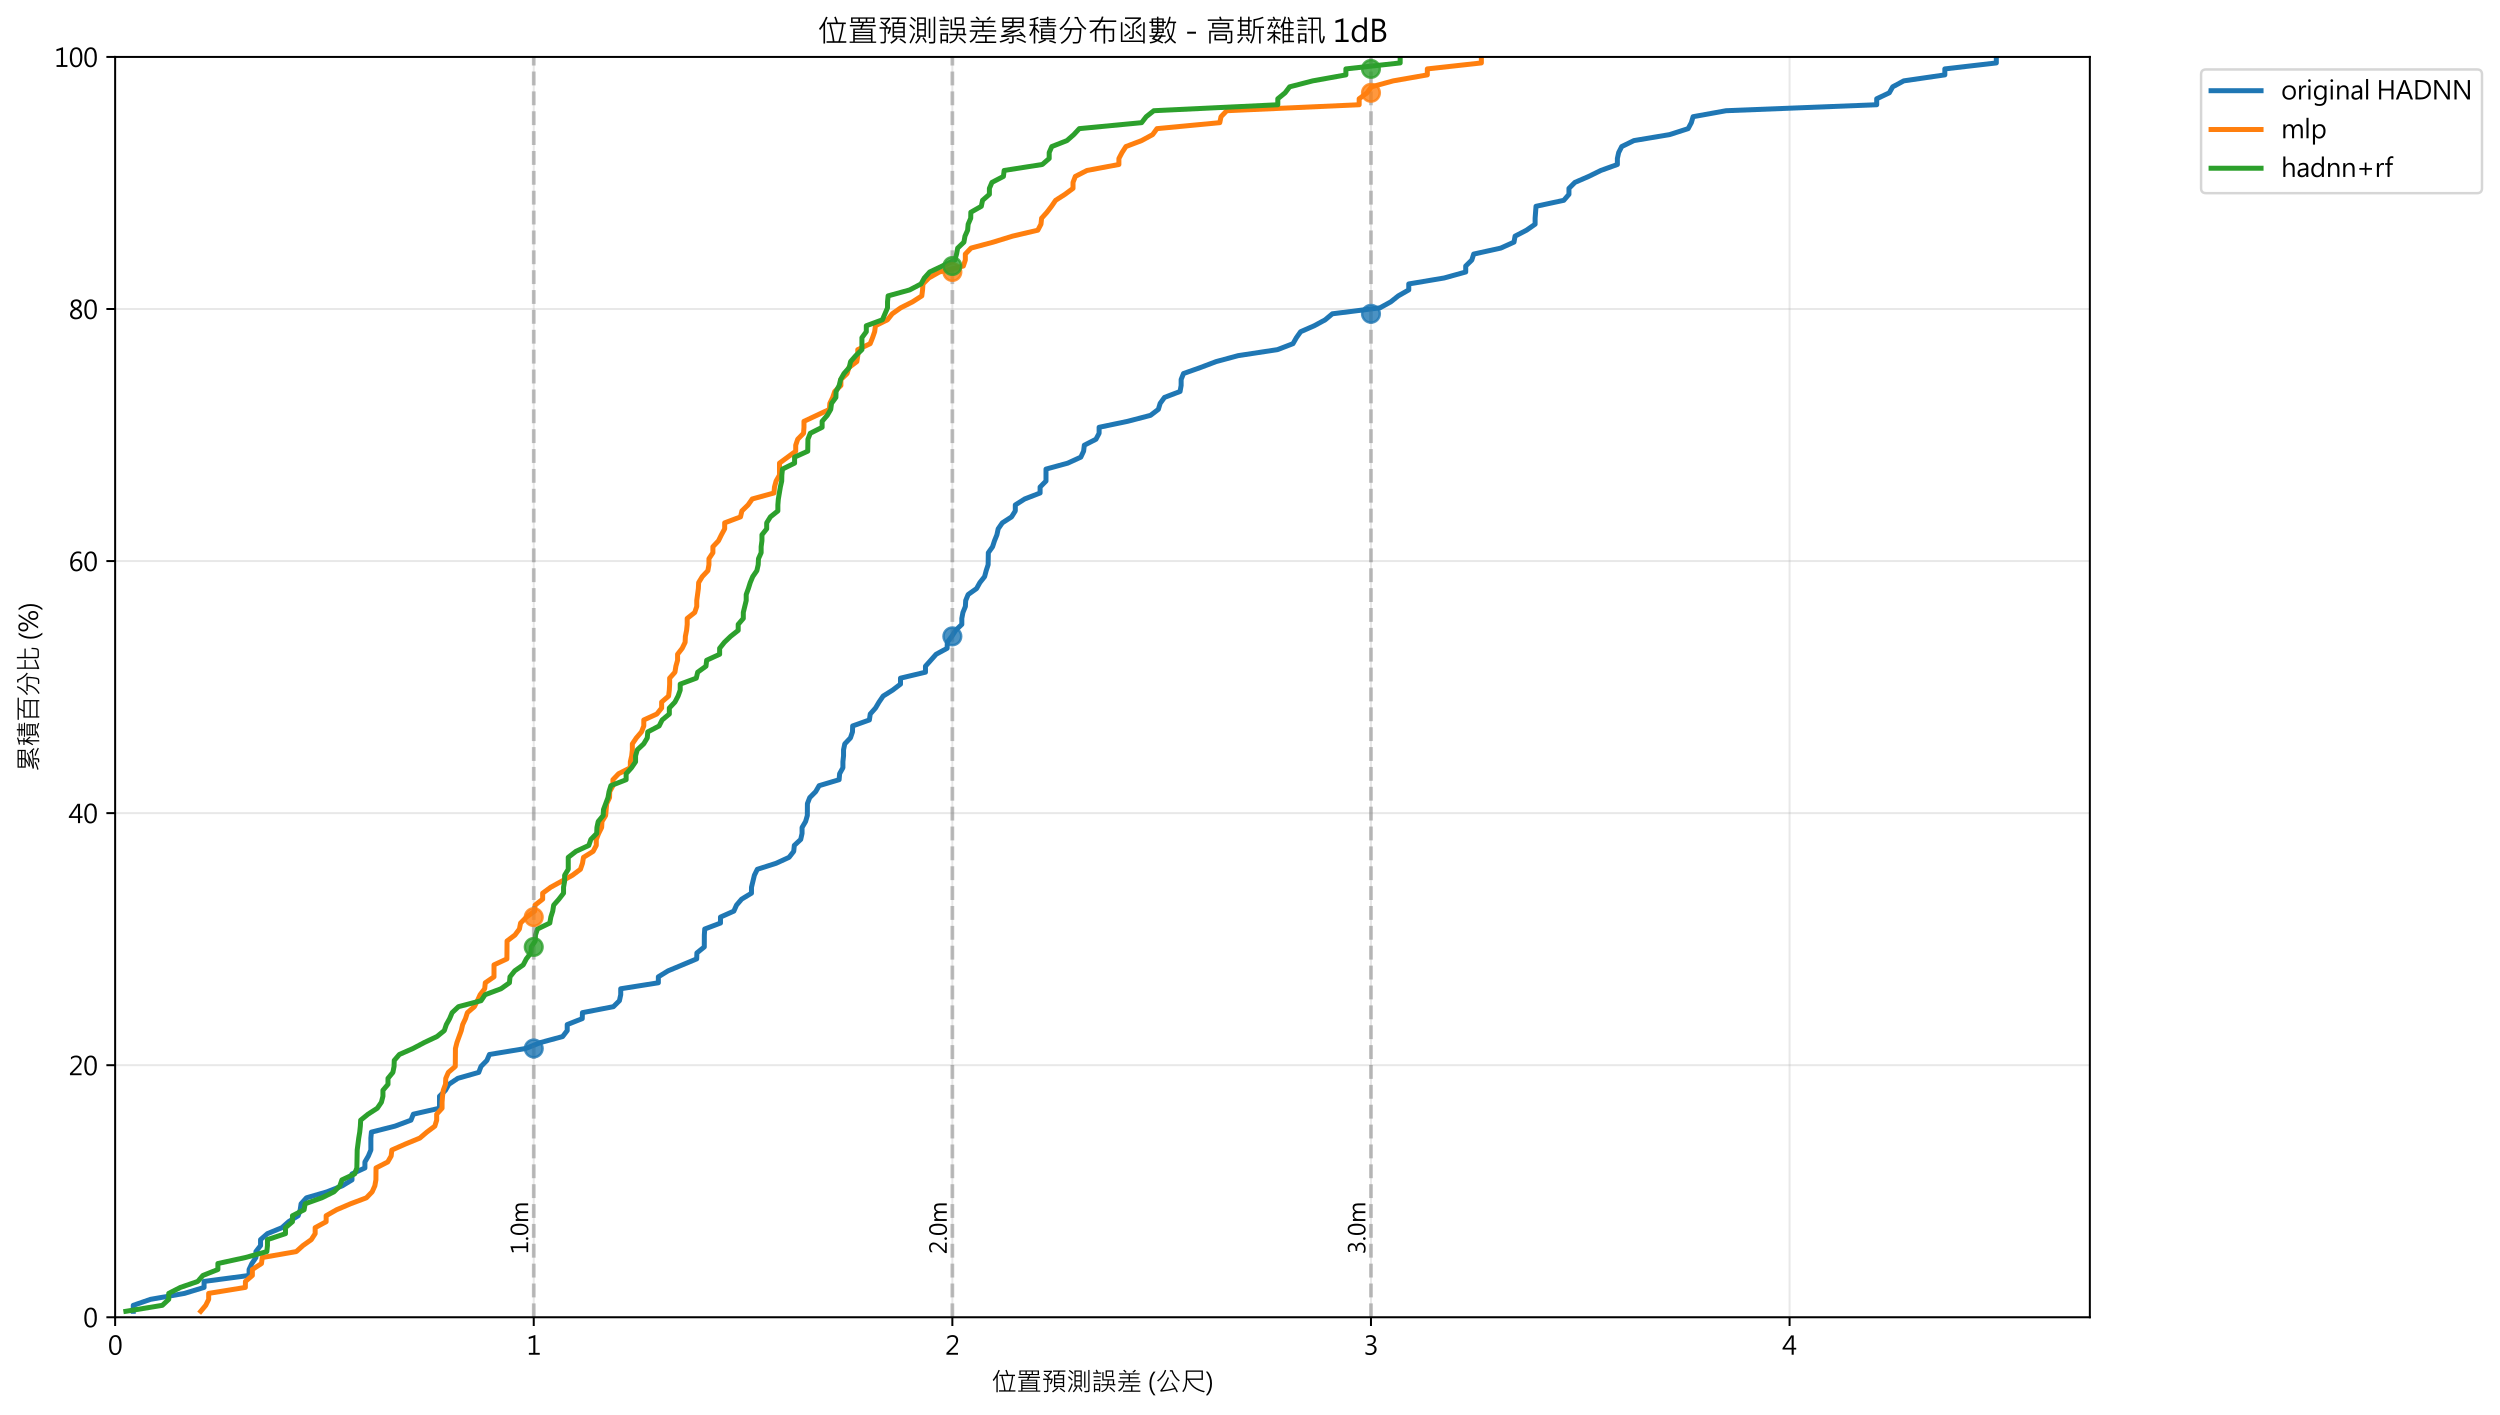 <?xml version="1.0" encoding="utf-8" standalone="no"?>
<!DOCTYPE svg PUBLIC "-//W3C//DTD SVG 1.1//EN"
  "http://www.w3.org/Graphics/SVG/1.1/DTD/svg11.dtd">
<svg xmlns:xlink="http://www.w3.org/1999/xlink" width="1000.31pt" height="566.232pt" viewBox="0 0 1000.31 566.232" xmlns="http://www.w3.org/2000/svg" version="1.1">
 <defs>
  <style type="text/css">*{stroke-linejoin: round; stroke-linecap: butt}</style>
 </defs>
 <g id="figure_1">
  <g id="patch_1">
   <path d="M 0 566.232 
L 1000.31 566.232 
L 1000.31 0 
L 0 0 
z
" style="fill: #ffffff"/>
  </g>
  <g id="axes_1">
   <g id="patch_2">
    <path d="M 46.066 527.072 
L 836.196 527.072 
L 836.196 22.793 
L 46.066 22.793 
z
" style="fill: #ffffff"/>
   </g>
   <g id="matplotlib.axis_1">
    <g id="xtick_1">
     <g id="line2d_1">
      <path d="M 46.066 527.072 
L 46.066 22.793 
" clip-path="url(#pc9d0f13065)" style="fill: none; stroke: #b0b0b0; stroke-opacity: 0.3; stroke-width: 0.8; stroke-linecap: square"/>
     </g>
     <g id="line2d_2">
      <defs>
       <path id="m6608d58603" d="M 0 0 
L 0 3.5 
" style="stroke: #000000; stroke-width: 0.8"/>
      </defs>
      <g>
       <use xlink:href="#m6608d58603" x="46.066" y="527.072" style="stroke: #000000; stroke-width: 0.8"/>
      </g>
     </g>
     <g id="text_1">
      <!-- 0 -->
      <g transform="translate(43.168 542.066) scale(0.1 -0.1)">
       <defs>
        <path id="MicrosoftJhengHeiRegular-30" d="M 294 2322 
Q 294 3603 711 4262 
Q 1128 4922 1916 4922 
Q 3425 4922 3425 2441 
Q 3425 1234 3011 576 
Q 2597 -81 1806 -81 
Q 1069 -81 681 550 
Q 294 1181 294 2322 
z
M 825 2350 
Q 825 363 1863 363 
Q 2891 363 2891 2378 
Q 2891 4475 1888 4475 
Q 825 4475 825 2350 
z
" transform="scale(0.016)"/>
       </defs>
       <use xlink:href="#MicrosoftJhengHeiRegular-30"/>
      </g>
     </g>
    </g>
    <g id="xtick_2">
     <g id="line2d_3">
      <path d="M 213.563 527.072 
L 213.563 22.793 
" clip-path="url(#pc9d0f13065)" style="fill: none; stroke: #b0b0b0; stroke-opacity: 0.3; stroke-width: 0.8; stroke-linecap: square"/>
     </g>
     <g id="line2d_4">
      <g>
       <use xlink:href="#m6608d58603" x="213.563" y="527.072" style="stroke: #000000; stroke-width: 0.8"/>
      </g>
     </g>
     <g id="text_2">
      <!-- 1 -->
      <g transform="translate(210.665 542.066) scale(0.1 -0.1)">
       <defs>
        <path id="MicrosoftJhengHeiRegular-31" d="M 3313 0 
L 594 0 
L 594 466 
L 1694 466 
L 1694 4272 
L 566 3931 
L 566 4434 
L 2216 4950 
L 2216 466 
L 3313 466 
L 3313 0 
z
" transform="scale(0.016)"/>
       </defs>
       <use xlink:href="#MicrosoftJhengHeiRegular-31"/>
      </g>
     </g>
    </g>
    <g id="xtick_3">
     <g id="line2d_5">
      <path d="M 381.06 527.072 
L 381.06 22.793 
" clip-path="url(#pc9d0f13065)" style="fill: none; stroke: #b0b0b0; stroke-opacity: 0.3; stroke-width: 0.8; stroke-linecap: square"/>
     </g>
     <g id="line2d_6">
      <g>
       <use xlink:href="#m6608d58603" x="381.06" y="527.072" style="stroke: #000000; stroke-width: 0.8"/>
      </g>
     </g>
     <g id="text_3">
      <!-- 2 -->
      <g transform="translate(378.162 542.066) scale(0.1 -0.1)">
       <defs>
        <path id="MicrosoftJhengHeiRegular-32" d="M 3219 0 
L 322 0 
L 322 472 
L 1731 1891 
Q 2431 2597 2592 2914 
Q 2753 3231 2753 3588 
Q 2753 4016 2511 4247 
Q 2269 4478 1816 4478 
Q 1169 4478 572 3919 
L 572 4475 
Q 1131 4922 1884 4922 
Q 2509 4922 2886 4575 
Q 3263 4228 3263 3634 
Q 3263 3178 3014 2736 
Q 2766 2294 2075 1603 
L 947 488 
L 947 475 
L 3219 475 
L 3219 0 
z
" transform="scale(0.016)"/>
       </defs>
       <use xlink:href="#MicrosoftJhengHeiRegular-32"/>
      </g>
     </g>
    </g>
    <g id="xtick_4">
     <g id="line2d_7">
      <path d="M 548.557 527.072 
L 548.557 22.793 
" clip-path="url(#pc9d0f13065)" style="fill: none; stroke: #b0b0b0; stroke-opacity: 0.3; stroke-width: 0.8; stroke-linecap: square"/>
     </g>
     <g id="line2d_8">
      <g>
       <use xlink:href="#m6608d58603" x="548.557" y="527.072" style="stroke: #000000; stroke-width: 0.8"/>
      </g>
     </g>
     <g id="text_4">
      <!-- 3 -->
      <g transform="translate(545.66 542.066) scale(0.1 -0.1)">
       <defs>
        <path id="MicrosoftJhengHeiRegular-33" d="M 438 756 
Q 934 363 1556 363 
Q 2056 363 2370 616 
Q 2684 869 2684 1313 
Q 2684 2281 1319 2281 
L 919 2281 
L 919 2728 
L 1300 2728 
Q 2513 2728 2513 3634 
Q 2513 4475 1588 4475 
Q 1075 4475 625 4122 
L 625 4644 
Q 1088 4922 1719 4922 
Q 2294 4922 2670 4606 
Q 3047 4291 3047 3769 
Q 3047 2819 2075 2538 
L 2075 2525 
Q 2591 2481 2905 2162 
Q 3219 1844 3219 1369 
Q 3219 706 2742 312 
Q 2266 -81 1525 -81 
Q 844 -81 438 178 
L 438 756 
z
" transform="scale(0.016)"/>
       </defs>
       <use xlink:href="#MicrosoftJhengHeiRegular-33"/>
      </g>
     </g>
    </g>
    <g id="xtick_5">
     <g id="line2d_9">
      <path d="M 716.055 527.072 
L 716.055 22.793 
" clip-path="url(#pc9d0f13065)" style="fill: none; stroke: #b0b0b0; stroke-opacity: 0.3; stroke-width: 0.8; stroke-linecap: square"/>
     </g>
     <g id="line2d_10">
      <g>
       <use xlink:href="#m6608d58603" x="716.055" y="527.072" style="stroke: #000000; stroke-width: 0.8"/>
      </g>
     </g>
     <g id="text_5">
      <!-- 4 -->
      <g transform="translate(713.157 542.066) scale(0.1 -0.1)">
       <defs>
        <path id="MicrosoftJhengHeiRegular-34" d="M 3472 1300 
L 2847 1300 
L 2847 0 
L 2328 0 
L 2328 1300 
L 41 1300 
L 41 1644 
L 2203 4841 
L 2847 4841 
L 2847 1731 
L 3472 1731 
L 3472 1300 
z
M 2328 1731 
L 2328 3863 
Q 2328 4084 2341 4366 
L 2328 4366 
Q 2303 4297 2144 3994 
L 622 1731 
L 2328 1731 
z
" transform="scale(0.016)"/>
       </defs>
       <use xlink:href="#MicrosoftJhengHeiRegular-34"/>
      </g>
     </g>
    </g>
    <g id="text_6">
     <!-- 位置預測誤差 (公尺) -->
     <g transform="translate(396.673 556.546) scale(0.1 -0.1)">
      <defs>
       <path id="MicrosoftJhengHeiRegular-4f4d" d="M 6016 -172 
L 1900 -172 
L 1900 159 
L 3194 159 
Q 3031 1716 2478 3597 
L 2700 3719 
L 1984 3719 
L 1984 4050 
L 3884 4050 
Q 3750 4634 3500 5178 
L 3822 5288 
Q 4053 4759 4244 4050 
L 5913 4050 
L 5913 3719 
L 5269 3719 
L 5472 3641 
Q 5191 1675 4716 159 
L 6016 159 
L 6016 -172 
z
M 5125 3719 
L 2816 3719 
Q 3334 1778 3547 159 
L 4372 159 
Q 4925 1928 5125 3719 
z
M 2131 5147 
Q 2009 4856 1803 4447 
L 1594 4044 
L 1594 -325 
L 1253 -325 
L 1253 3425 
Q 966 2963 544 2456 
L 331 2772 
Q 1222 3825 1791 5269 
L 2131 5147 
z
" transform="scale(0.016)"/>
       <path id="MicrosoftJhengHeiRegular-7f6e" d="M 5991 -184 
L 453 -184 
L 453 97 
L 1203 97 
L 1203 2803 
L 2694 2803 
L 2853 3256 
L 500 3256 
L 500 3547 
L 2956 3547 
L 3078 3969 
L 756 3969 
L 756 5119 
L 5663 5119 
L 5663 3969 
L 3425 3969 
L 3297 3547 
L 5894 3547 
L 5894 3256 
L 3194 3256 
L 3047 2803 
L 5228 2803 
L 5228 97 
L 5991 97 
L 5991 -184 
z
M 5331 4231 
L 5331 4844 
L 4147 4844 
L 4147 4231 
L 5331 4231 
z
M 3816 4231 
L 3816 4844 
L 2613 4844 
L 2613 4231 
L 3816 4231 
z
M 2278 4231 
L 2278 4844 
L 1081 4844 
L 1081 4231 
L 2278 4231 
z
M 4903 2138 
L 4903 2534 
L 1538 2534 
L 1538 2138 
L 4903 2138 
z
M 4903 1478 
L 4903 1875 
L 1538 1875 
L 1538 1478 
L 4903 1478 
z
M 4903 781 
L 4903 1222 
L 1538 1222 
L 1538 781 
L 4903 781 
z
M 4903 97 
L 4903 513 
L 1538 513 
L 1538 97 
L 4903 97 
z
" transform="scale(0.016)"/>
       <path id="MicrosoftJhengHeiRegular-9810" d="M 6009 4794 
L 4588 4794 
Q 4519 4447 4384 4063 
L 5703 4063 
L 5703 947 
L 4031 947 
L 4231 744 
Q 3759 156 2894 -378 
L 2675 -91 
Q 3456 341 3969 947 
L 3150 947 
L 3150 4063 
L 4038 4063 
Q 4166 4381 4250 4794 
L 2925 4794 
L 2925 5119 
L 6009 5119 
L 6009 4794 
z
M 5375 3163 
L 5375 3744 
L 3475 3744 
L 3475 3163 
L 5375 3163 
z
M 5375 2234 
L 5375 2853 
L 3475 2853 
L 3475 2234 
L 5375 2234 
z
M 5375 1269 
L 5375 1931 
L 3475 1931 
L 3475 1269 
L 5375 1269 
z
M 2881 3084 
Q 2719 2138 2369 1631 
L 2081 1831 
Q 2366 2228 2478 2753 
L 1753 2753 
L 1753 122 
Q 1753 -56 1608 -197 
Q 1463 -338 703 -306 
L 609 19 
Q 1219 19 1283 26 
Q 1347 34 1397 96 
Q 1447 159 1447 213 
L 1447 2753 
L 441 2753 
L 441 3084 
L 1838 3084 
Q 1450 3513 666 4072 
L 844 4319 
Q 1059 4184 1478 3853 
Q 1991 4363 2234 4728 
L 594 4728 
L 594 5044 
L 2644 5044 
L 2644 4728 
Q 2175 4094 1734 3641 
Q 2006 3403 2150 3219 
L 2041 3084 
L 2881 3084 
z
M 5991 -78 
L 5778 -341 
Q 5194 175 4569 513 
L 4775 763 
Q 5513 338 5991 -78 
z
" transform="scale(0.016)"/>
       <path id="MicrosoftJhengHeiRegular-6e2c" d="M 5797 128 
Q 5797 -150 5633 -242 
Q 5469 -334 5038 -334 
Q 4800 -334 4563 -319 
L 4481 0 
Q 5288 0 5383 28 
Q 5478 56 5478 225 
L 5478 5253 
L 5797 5253 
L 5797 128 
z
M 1813 4453 
L 1581 4206 
Q 1156 4666 609 5013 
L 794 5253 
Q 1409 4906 1813 4453 
z
M 3853 1075 
L 2578 1075 
L 2766 947 
Q 2406 209 1863 -353 
L 1600 -134 
Q 2138 397 2463 1075 
L 2016 1075 
L 2016 5125 
L 3853 5125 
L 3853 1075 
z
M 3541 3928 
L 3541 4813 
L 2338 4813 
L 2338 3928 
L 3541 3928 
z
M 3541 2681 
L 3541 3609 
L 2338 3609 
L 2338 2681 
L 3541 2681 
z
M 3541 1394 
L 3541 2369 
L 2338 2369 
L 2338 1394 
L 3541 1394 
z
M 4769 825 
L 4447 825 
L 4447 4844 
L 4769 4844 
L 4769 825 
z
M 1594 2803 
L 1356 2572 
Q 994 3019 403 3456 
L 622 3713 
Q 1266 3209 1594 2803 
z
M 1631 1747 
Q 1059 238 678 -325 
L 428 -109 
Q 959 753 1338 1906 
L 1631 1747 
z
M 4019 -25 
L 3744 -191 
Q 3513 350 3116 813 
L 3378 991 
Q 3816 463 4019 -25 
z
" transform="scale(0.016)"/>
       <path id="MicrosoftJhengHeiRegular-8aa4" d="M 2463 4294 
L 441 4294 
L 441 4609 
L 1325 4609 
Q 1238 4888 1075 5222 
L 1394 5331 
Q 1591 4931 1691 4609 
L 2463 4609 
L 2463 4294 
z
M 5484 3469 
L 3572 3469 
L 3572 5131 
L 5484 5131 
L 5484 3469 
z
M 5172 3775 
L 5172 4813 
L 3891 4813 
L 3891 3775 
L 5172 3775 
z
M 6009 1394 
L 4269 1394 
Q 4038 75 2650 -313 
L 2456 -38 
Q 3716 225 3938 1394 
L 2497 1394 
L 2497 1709 
L 3988 1709 
Q 4028 1994 4050 2606 
L 2741 2606 
L 2741 4697 
L 3066 4697 
L 3066 2925 
L 5703 2925 
L 5703 1709 
L 6009 1709 
L 6009 1394 
z
M 5369 1709 
L 5369 2606 
L 4384 2606 
Q 4359 2109 4325 1709 
L 5369 1709 
z
M 2322 3366 
L 569 3366 
L 569 3681 
L 2322 3681 
L 2322 3366 
z
M 2322 2438 
L 575 2438 
L 575 2753 
L 2322 2753 
L 2322 2438 
z
M 2216 -184 
L 1894 -184 
L 1894 172 
L 959 172 
L 959 -306 
L 641 -306 
L 641 1831 
L 2216 1831 
L 2216 -184 
z
M 1894 494 
L 1894 1509 
L 959 1509 
L 959 494 
L 1894 494 
z
M 5966 -109 
L 5728 -331 
Q 5384 72 4494 775 
L 4684 1019 
Q 5438 478 5966 -109 
z
" transform="scale(0.016)"/>
       <path id="MicrosoftJhengHeiRegular-5dee" d="M 4916 5113 
Q 4613 4759 4281 4556 
L 4006 4769 
Q 4378 5009 4634 5319 
L 4916 5113 
z
M 2566 4728 
L 2284 4538 
Q 2078 4813 1703 5106 
L 1978 5313 
Q 2378 4997 2566 4728 
z
M 5997 2138 
L 2094 2138 
Q 2009 684 678 -166 
L 434 97 
Q 1688 828 1753 2138 
L 488 2138 
L 488 2444 
L 3072 2444 
L 3072 3116 
L 878 3116 
L 878 3431 
L 3072 3431 
L 3072 4103 
L 684 4103 
L 684 4409 
L 5819 4409 
L 5819 4103 
L 3406 4103 
L 3406 3431 
L 5569 3431 
L 5569 3116 
L 3406 3116 
L 3406 2444 
L 5997 2444 
L 5997 2138 
z
M 6009 -213 
L 1684 -213 
L 1684 103 
L 3681 103 
L 3681 1131 
L 2228 1131 
L 2228 1453 
L 5703 1453 
L 5703 1131 
L 4031 1131 
L 4031 103 
L 6009 103 
L 6009 -213 
z
" transform="scale(0.016)"/>
       <path id="MicrosoftJhengHeiRegular-20" transform="scale(0.016)"/>
       <path id="MicrosoftJhengHeiRegular-28" d="M 1513 -1100 
Q 469 94 469 1847 
Q 469 3609 1513 4841 
L 1988 4841 
Q 925 3556 925 1853 
Q 925 159 1981 -1100 
L 1513 -1100 
z
" transform="scale(0.016)"/>
       <path id="MicrosoftJhengHeiRegular-516c" d="M 2663 5153 
Q 2097 3406 628 2350 
L 372 2606 
Q 1781 3563 2328 5269 
L 2663 5153 
z
M 6047 2656 
L 5831 2375 
Q 4681 3125 3994 4844 
L 3566 4844 
L 3566 5191 
L 4256 5191 
Q 4819 3456 6047 2656 
z
M 5569 -213 
L 5269 -384 
Q 5069 109 4872 428 
Q 3059 -41 1269 -197 
L 1172 128 
Q 2150 1278 3041 3419 
L 3366 3278 
Q 2556 1356 1672 184 
Q 2909 272 4703 728 
Q 4416 1238 3922 1913 
L 4219 2088 
Q 5106 866 5569 -213 
z
" transform="scale(0.016)"/>
       <path id="MicrosoftJhengHeiRegular-5c3a" d="M 6053 -31 
L 5856 -366 
Q 4309 13 3332 755 
Q 2356 1497 1797 2772 
L 1656 2772 
Q 1609 656 666 -306 
L 409 -63 
Q 1313 831 1313 3066 
L 1313 5125 
L 5581 5125 
L 5581 2772 
L 2169 2772 
Q 2891 1341 3995 739 
Q 5100 138 6053 -31 
z
M 5228 3116 
L 5228 4788 
L 1678 4788 
L 1678 3116 
L 5228 3116 
z
" transform="scale(0.016)"/>
       <path id="MicrosoftJhengHeiRegular-29" d="M 84 -1100 
Q 1138 153 1138 1853 
Q 1138 3563 75 4841 
L 553 4841 
Q 1603 3609 1603 1847 
Q 1603 97 553 -1100 
L 84 -1100 
z
" transform="scale(0.016)"/>
      </defs>
      <use xlink:href="#MicrosoftJhengHeiRegular-4f4d"/>
      <use xlink:href="#MicrosoftJhengHeiRegular-7f6e" x="100"/>
      <use xlink:href="#MicrosoftJhengHeiRegular-9810" x="200"/>
      <use xlink:href="#MicrosoftJhengHeiRegular-6e2c" x="300"/>
      <use xlink:href="#MicrosoftJhengHeiRegular-8aa4" x="400"/>
      <use xlink:href="#MicrosoftJhengHeiRegular-5dee" x="500"/>
      <use xlink:href="#MicrosoftJhengHeiRegular-20" x="600"/>
      <use xlink:href="#MicrosoftJhengHeiRegular-28" x="625"/>
      <use xlink:href="#MicrosoftJhengHeiRegular-516c" x="657.08"/>
      <use xlink:href="#MicrosoftJhengHeiRegular-5c3a" x="757.08"/>
      <use xlink:href="#MicrosoftJhengHeiRegular-29" x="857.08"/>
     </g>
    </g>
   </g>
   <g id="matplotlib.axis_2">
    <g id="ytick_1">
     <g id="line2d_11">
      <path d="M 46.066 527.072 
L 836.196 527.072 
" clip-path="url(#pc9d0f13065)" style="fill: none; stroke: #b0b0b0; stroke-opacity: 0.3; stroke-width: 0.8; stroke-linecap: square"/>
     </g>
     <g id="line2d_12">
      <defs>
       <path id="m56f47b72e1" d="M 0 0 
L -3.5 0 
" style="stroke: #000000; stroke-width: 0.8"/>
      </defs>
      <g>
       <use xlink:href="#m56f47b72e1" x="46.066" y="527.072" style="stroke: #000000; stroke-width: 0.8"/>
      </g>
     </g>
     <g id="text_7">
      <!-- 0 -->
      <g transform="translate(33.27 531.069) scale(0.1 -0.1)">
       <use xlink:href="#MicrosoftJhengHeiRegular-30"/>
      </g>
     </g>
    </g>
    <g id="ytick_2">
     <g id="line2d_13">
      <path d="M 46.066 426.216 
L 836.196 426.216 
" clip-path="url(#pc9d0f13065)" style="fill: none; stroke: #b0b0b0; stroke-opacity: 0.3; stroke-width: 0.8; stroke-linecap: square"/>
     </g>
     <g id="line2d_14">
      <g>
       <use xlink:href="#m56f47b72e1" x="46.066" y="426.216" style="stroke: #000000; stroke-width: 0.8"/>
      </g>
     </g>
     <g id="text_8">
      <!-- 20 -->
      <g transform="translate(27.475 430.213) scale(0.1 -0.1)">
       <use xlink:href="#MicrosoftJhengHeiRegular-32"/>
       <use xlink:href="#MicrosoftJhengHeiRegular-30" x="57.959"/>
      </g>
     </g>
    </g>
    <g id="ytick_3">
     <g id="line2d_15">
      <path d="M 46.066 325.361 
L 836.196 325.361 
" clip-path="url(#pc9d0f13065)" style="fill: none; stroke: #b0b0b0; stroke-opacity: 0.3; stroke-width: 0.8; stroke-linecap: square"/>
     </g>
     <g id="line2d_16">
      <g>
       <use xlink:href="#m56f47b72e1" x="46.066" y="325.361" style="stroke: #000000; stroke-width: 0.8"/>
      </g>
     </g>
     <g id="text_9">
      <!-- 40 -->
      <g transform="translate(27.475 329.357) scale(0.1 -0.1)">
       <use xlink:href="#MicrosoftJhengHeiRegular-34"/>
       <use xlink:href="#MicrosoftJhengHeiRegular-30" x="57.959"/>
      </g>
     </g>
    </g>
    <g id="ytick_4">
     <g id="line2d_17">
      <path d="M 46.066 224.505 
L 836.196 224.505 
" clip-path="url(#pc9d0f13065)" style="fill: none; stroke: #b0b0b0; stroke-opacity: 0.3; stroke-width: 0.8; stroke-linecap: square"/>
     </g>
     <g id="line2d_18">
      <g>
       <use xlink:href="#m56f47b72e1" x="46.066" y="224.505" style="stroke: #000000; stroke-width: 0.8"/>
      </g>
     </g>
     <g id="text_10">
      <!-- 60 -->
      <g transform="translate(27.475 228.501) scale(0.1 -0.1)">
       <defs>
        <path id="MicrosoftJhengHeiRegular-36" d="M 3138 4284 
Q 2756 4475 2347 4475 
Q 1681 4475 1297 3892 
Q 913 3309 916 2328 
L 931 2328 
Q 1266 3022 2041 3022 
Q 2675 3022 3053 2609 
Q 3431 2197 3431 1525 
Q 3431 834 3006 376 
Q 2581 -81 1922 -81 
Q 1166 -81 770 509 
Q 375 1100 375 2125 
Q 375 3353 890 4137 
Q 1406 4922 2338 4922 
Q 2844 4922 3138 4781 
L 3138 4284 
z
M 953 1584 
Q 953 1072 1226 717 
Q 1500 363 1941 363 
Q 2369 363 2631 675 
Q 2894 988 2894 1459 
Q 2894 1988 2637 2281 
Q 2381 2575 1934 2575 
Q 1525 2575 1239 2287 
Q 953 2000 953 1584 
z
" transform="scale(0.016)"/>
       </defs>
       <use xlink:href="#MicrosoftJhengHeiRegular-36"/>
       <use xlink:href="#MicrosoftJhengHeiRegular-30" x="57.959"/>
      </g>
     </g>
    </g>
    <g id="ytick_5">
     <g id="line2d_19">
      <path d="M 46.066 123.648 
L 836.196 123.648 
" clip-path="url(#pc9d0f13065)" style="fill: none; stroke: #b0b0b0; stroke-opacity: 0.3; stroke-width: 0.8; stroke-linecap: square"/>
     </g>
     <g id="line2d_20">
      <g>
       <use xlink:href="#m56f47b72e1" x="46.066" y="123.648" style="stroke: #000000; stroke-width: 0.8"/>
      </g>
     </g>
     <g id="text_11">
      <!-- 80 -->
      <g transform="translate(27.475 127.645) scale(0.1 -0.1)">
       <defs>
        <path id="MicrosoftJhengHeiRegular-38" d="M 1394 2550 
Q 519 2963 519 3731 
Q 519 4263 925 4592 
Q 1331 4922 1931 4922 
Q 2469 4922 2841 4614 
Q 3213 4306 3213 3806 
Q 3213 3000 2313 2550 
L 2313 2538 
Q 3372 2138 3372 1225 
Q 3372 606 2931 262 
Q 2491 -81 1753 -81 
Q 1150 -81 745 267 
Q 341 616 341 1178 
Q 341 2109 1394 2538 
L 1394 2550 
z
M 2672 3738 
Q 2672 4081 2455 4276 
Q 2238 4472 1878 4472 
Q 1547 4472 1303 4267 
Q 1059 4063 1059 3750 
Q 1059 3106 1856 2778 
Q 2672 3122 2672 3738 
z
M 1819 2284 
Q 878 1909 878 1203 
Q 878 813 1159 589 
Q 1441 366 1875 366 
Q 2294 366 2566 589 
Q 2838 813 2838 1181 
Q 2838 1919 1819 2284 
z
" transform="scale(0.016)"/>
       </defs>
       <use xlink:href="#MicrosoftJhengHeiRegular-38"/>
       <use xlink:href="#MicrosoftJhengHeiRegular-30" x="57.959"/>
      </g>
     </g>
    </g>
    <g id="ytick_6">
     <g id="line2d_21">
      <path d="M 46.066 22.793 
L 836.196 22.793 
" clip-path="url(#pc9d0f13065)" style="fill: none; stroke: #b0b0b0; stroke-opacity: 0.3; stroke-width: 0.8; stroke-linecap: square"/>
     </g>
     <g id="line2d_22">
      <g>
       <use xlink:href="#m56f47b72e1" x="46.066" y="22.793" style="stroke: #000000; stroke-width: 0.8"/>
      </g>
     </g>
     <g id="text_12">
      <!-- 100 -->
      <g transform="translate(21.68 26.789) scale(0.1 -0.1)">
       <use xlink:href="#MicrosoftJhengHeiRegular-31"/>
       <use xlink:href="#MicrosoftJhengHeiRegular-30" x="57.959"/>
       <use xlink:href="#MicrosoftJhengHeiRegular-30" x="115.918"/>
      </g>
     </g>
    </g>
    <g id="text_13">
     <!-- 累積百分比 (%) -->
     <g transform="translate(15.194 308.792) rotate(-90) scale(0.1 -0.1)">
      <defs>
       <path id="MicrosoftJhengHeiRegular-7d2f" d="M 5900 1088 
L 5672 863 
Q 5428 1166 5313 1281 
Q 4000 1156 3406 1113 
L 3406 172 
Q 3406 -119 3262 -223 
Q 3119 -328 2688 -328 
Q 2556 -328 2419 -319 
L 2291 25 
Q 2463 3 2716 3 
Q 2956 3 3014 45 
Q 3072 88 3072 172 
L 3072 1081 
Q 1841 1019 844 1019 
L 728 1325 
Q 1738 1513 3138 2119 
Q 2106 2016 1338 2009 
L 1247 2278 
Q 2072 2603 2747 3059 
L 1013 3059 
L 1013 5113 
L 5472 5113 
L 5472 3059 
L 3309 3059 
Q 2581 2547 1819 2259 
L 2353 2303 
L 3541 2422 
Q 3922 2466 4025 2509 
L 4603 2791 
L 4863 2591 
Q 2978 1647 1625 1288 
Q 3359 1356 5031 1544 
Q 4778 1784 4525 1966 
L 4756 2188 
Q 5384 1734 5900 1088 
z
M 5147 4238 
L 5147 4800 
L 3397 4800 
L 3397 4238 
L 5147 4238 
z
M 3066 4238 
L 3066 4800 
L 1338 4800 
L 1338 4238 
L 3066 4238 
z
M 5147 3372 
L 5147 3938 
L 3397 3938 
L 3397 3372 
L 5147 3372 
z
M 3066 3372 
L 3066 3938 
L 1338 3938 
L 1338 3372 
L 3066 3372 
z
M 6016 38 
L 5819 -225 
Q 5069 222 3938 588 
L 4122 850 
Q 5219 497 6016 38 
z
M 2541 634 
Q 1834 181 628 -147 
L 441 134 
Q 1606 434 2259 825 
L 2541 634 
z
" transform="scale(0.016)"/>
       <path id="MicrosoftJhengHeiRegular-7a4d" d="M 6009 3238 
L 2484 3238 
L 2484 3513 
L 4097 3513 
L 4097 3909 
L 2772 3909 
L 2772 4184 
L 4097 4184 
L 4097 4556 
L 2619 4556 
L 2619 4831 
L 4097 4831 
L 4097 5288 
L 4416 5288 
L 4416 4831 
L 5863 4831 
L 5863 4556 
L 4416 4556 
L 4416 4184 
L 5703 4184 
L 5703 3909 
L 4416 3909 
L 4416 3513 
L 6009 3513 
L 6009 3238 
z
M 2528 2113 
L 2356 1825 
Q 2016 2281 1650 2619 
L 1650 -319 
L 1319 -319 
L 1319 2484 
Q 1019 1741 622 1184 
L 378 1416 
Q 906 2163 1319 3353 
L 441 3353 
L 441 3659 
L 1319 3659 
L 1319 4628 
Q 947 4528 641 4488 
L 481 4769 
Q 1656 5006 2188 5241 
L 2400 4984 
Q 2072 4838 1650 4722 
L 1650 3659 
L 2222 3659 
L 2222 3353 
L 1650 3353 
L 1650 3028 
Q 2234 2497 2528 2113 
z
M 5644 538 
L 3769 538 
L 3922 359 
Q 3150 -100 2425 -306 
L 2247 -31 
Q 3025 203 3609 538 
L 2834 538 
L 2834 2875 
L 5644 2875 
L 5644 538 
z
M 5325 2175 
L 5325 2578 
L 3150 2578 
L 3150 2175 
L 5325 2175 
z
M 5325 1497 
L 5325 1900 
L 3150 1900 
L 3150 1497 
L 5325 1497 
z
M 5325 819 
L 5325 1228 
L 3150 1228 
L 3150 819 
L 5325 819 
z
M 5997 -50 
L 5838 -331 
Q 5331 -94 4513 116 
L 4647 409 
Q 5513 172 5997 -50 
z
" transform="scale(0.016)"/>
       <path id="MicrosoftJhengHeiRegular-767e" d="M 6028 4775 
L 3481 4775 
Q 3213 4175 2913 3647 
L 5422 3647 
L 5422 -331 
L 5088 -331 
L 5088 103 
L 1381 103 
L 1381 -331 
L 1044 -331 
L 1044 3647 
L 2522 3647 
Q 2891 4222 3097 4775 
L 481 4775 
L 481 5106 
L 6028 5106 
L 6028 4775 
z
M 5088 2113 
L 5088 3316 
L 1381 3316 
L 1381 2113 
L 5088 2113 
z
M 5088 447 
L 5088 1778 
L 1381 1778 
L 1381 447 
L 5088 447 
z
" transform="scale(0.016)"/>
       <path id="MicrosoftJhengHeiRegular-5206" d="M 2688 5141 
Q 1919 3378 647 2503 
L 416 2766 
Q 1650 3591 2350 5241 
L 2688 5141 
z
M 6047 2809 
L 5819 2522 
Q 4553 3422 4063 4878 
L 3584 4878 
L 3584 5222 
L 4300 5222 
Q 4778 3628 6047 2809 
z
M 5013 2894 
Q 4997 1866 4890 1047 
Q 4784 228 4681 31 
Q 4578 -166 4395 -250 
Q 4213 -334 3759 -334 
Q 3563 -334 3250 -319 
L 3175 25 
Q 3525 -6 3822 -6 
Q 4109 -6 4192 31 
Q 4275 69 4336 139 
Q 4397 209 4472 557 
Q 4547 906 4592 1420 
Q 4638 1934 4653 2553 
L 3009 2553 
Q 2794 669 897 -409 
L 691 -141 
Q 2450 847 2644 2553 
L 1434 2553 
L 1434 2894 
L 5013 2894 
z
" transform="scale(0.016)"/>
       <path id="MicrosoftJhengHeiRegular-6bd4" d="M 6009 1556 
Q 6009 1166 5948 714 
Q 5888 263 5820 131 
Q 5753 0 5609 -111 
Q 5466 -222 4983 -233 
Q 4500 -244 4366 -244 
Q 3959 -244 3787 -226 
Q 3616 -209 3497 -71 
Q 3378 66 3378 263 
L 3378 5275 
L 3719 5275 
L 3719 3391 
L 5791 3391 
L 5791 3053 
L 3719 3053 
L 3719 288 
Q 3719 184 3795 140 
Q 3872 97 4438 97 
Q 5050 97 5294 125 
Q 5538 153 5600 573 
Q 5663 994 5663 1663 
L 6009 1556 
z
M 3047 581 
Q 1769 -13 794 -347 
L 641 25 
Q 738 116 738 213 
L 738 5275 
L 1081 5275 
L 1081 3391 
L 2950 3391 
L 2950 3053 
L 1081 3053 
L 1081 128 
Q 1753 341 2950 922 
L 3047 581 
z
" transform="scale(0.016)"/>
       <path id="MicrosoftJhengHeiRegular-25" d="M 266 3625 
Q 266 4219 580 4566 
Q 894 4913 1425 4913 
Q 1938 4913 2223 4589 
Q 2509 4266 2509 3694 
Q 2509 3125 2192 2770 
Q 1875 2416 1356 2416 
Q 856 2416 561 2748 
Q 266 3081 266 3625 
z
M 700 3656 
Q 700 3241 886 3008 
Q 1072 2775 1391 2775 
Q 1716 2775 1897 3014 
Q 2078 3253 2078 3678 
Q 2078 4097 1898 4328 
Q 1719 4559 1403 4559 
Q 1081 4559 890 4312 
Q 700 4066 700 3656 
z
M 4578 4841 
L 1478 -38 
L 1016 -38 
L 4116 4841 
L 4578 4841 
z
M 3144 1134 
Q 3144 1725 3456 2079 
Q 3769 2434 4297 2434 
Q 4806 2434 5093 2106 
Q 5381 1778 5381 1197 
Q 5381 625 5061 275 
Q 4741 -75 4231 -75 
Q 3741 -75 3442 256 
Q 3144 588 3144 1134 
z
M 3572 1163 
Q 3572 756 3761 522 
Q 3950 288 4263 288 
Q 4588 288 4769 530 
Q 4950 772 4950 1194 
Q 4950 1616 4772 1841 
Q 4594 2066 4278 2066 
Q 3947 2066 3759 1823 
Q 3572 1581 3572 1163 
z
" transform="scale(0.016)"/>
      </defs>
      <use xlink:href="#MicrosoftJhengHeiRegular-7d2f"/>
      <use xlink:href="#MicrosoftJhengHeiRegular-7a4d" x="100"/>
      <use xlink:href="#MicrosoftJhengHeiRegular-767e" x="200"/>
      <use xlink:href="#MicrosoftJhengHeiRegular-5206" x="300"/>
      <use xlink:href="#MicrosoftJhengHeiRegular-6bd4" x="400"/>
      <use xlink:href="#MicrosoftJhengHeiRegular-20" x="500"/>
      <use xlink:href="#MicrosoftJhengHeiRegular-28" x="525"/>
      <use xlink:href="#MicrosoftJhengHeiRegular-25" x="557.08"/>
      <use xlink:href="#MicrosoftJhengHeiRegular-29" x="645.117"/>
     </g>
    </g>
   </g>
   <g id="line2d_23">
    <path d="M 53.321 524.683 
L 53.321 522.293 
L 60.196 519.903 
L 73.827 517.513 
L 81.655 515.123 
L 81.655 512.733 
L 99.663 510.343 
L 99.663 507.953 
L 100.784 505.563 
L 102.397 503.173 
L 102.397 500.783 
L 104.255 498.393 
L 104.255 496.003 
L 106.994 493.613 
L 112.805 491.223 
L 115.472 488.833 
L 119.31 486.443 
L 120.12 484.053 
L 120.47 481.663 
L 122.618 479.273 
L 130.845 476.883 
L 136.903 474.494 
L 140.839 472.104 
L 140.839 469.714 
L 146.008 467.324 
L 146.008 464.934 
L 147.392 462.544 
L 148.39 460.154 
L 148.39 455.374 
L 148.612 452.984 
L 158.042 450.594 
L 164.434 448.204 
L 165.384 445.814 
L 175.856 443.424 
L 175.856 438.644 
L 178.228 436.254 
L 179.592 433.864 
L 183.169 431.474 
L 191.562 429.084 
L 192.466 426.694 
L 194.811 424.305 
L 195.834 421.915 
L 210.321 419.525 
L 216.305 417.135 
L 225.121 414.745 
L 226.955 412.355 
L 226.955 409.965 
L 232.971 407.575 
L 233.051 405.185 
L 245.433 402.795 
L 247.844 400.405 
L 248.365 398.015 
L 248.365 395.625 
L 263.424 393.235 
L 263.424 390.845 
L 267.315 388.455 
L 278.756 383.675 
L 278.844 381.285 
L 281.8 378.895 
L 281.823 374.116 
L 281.98 371.726 
L 288.281 369.336 
L 288.281 366.946 
L 293.631 364.556 
L 294.694 362.166 
L 296.736 359.776 
L 300.676 357.386 
L 300.693 354.996 
L 301.845 350.216 
L 303.022 347.826 
L 310.507 345.436 
L 315.716 343.046 
L 317.581 340.656 
L 317.827 338.266 
L 320.383 335.876 
L 320.921 333.486 
L 320.921 331.096 
L 322.332 328.706 
L 323.03 326.316 
L 323.065 321.537 
L 323.989 319.147 
L 326.372 316.757 
L 327.753 314.367 
L 335.751 311.977 
L 335.946 309.587 
L 337.266 307.197 
L 337.266 304.807 
L 337.519 302.417 
L 337.519 300.027 
L 338.018 297.637 
L 340.283 295.247 
L 341.097 292.857 
L 341.171 290.467 
L 347.856 288.077 
L 348.205 285.687 
L 350.317 283.297 
L 351.728 280.907 
L 353.362 278.517 
L 357.167 276.127 
L 360.308 273.738 
L 360.308 271.348 
L 370.302 268.958 
L 370.302 266.568 
L 374.563 261.788 
L 378.965 259.398 
L 379.046 257.008 
L 380.864 254.618 
L 382.369 252.228 
L 384.841 249.838 
L 384.841 247.448 
L 385.296 245.058 
L 386.272 242.668 
L 386.394 240.278 
L 387.379 237.888 
L 390.744 235.498 
L 392.071 233.108 
L 393.964 230.718 
L 394.599 228.328 
L 395.378 225.938 
L 395.452 221.159 
L 397.147 218.769 
L 397.92 216.379 
L 398.889 213.989 
L 399.397 211.599 
L 401.053 209.209 
L 404.748 206.819 
L 406.247 204.429 
L 406.247 202.039 
L 409.994 199.649 
L 416.167 197.259 
L 416.167 194.869 
L 418.523 192.479 
L 418.531 187.699 
L 427.24 185.309 
L 432.454 182.919 
L 433.573 180.529 
L 433.862 178.139 
L 438.522 175.749 
L 439.78 173.36 
L 439.78 170.97 
L 451.199 168.58 
L 460.341 166.19 
L 463.482 163.8 
L 464.197 161.41 
L 465.933 159.02 
L 472.176 156.63 
L 472.598 154.24 
L 472.598 151.85 
L 473.549 149.46 
L 480.294 147.07 
L 486.606 144.68 
L 495.458 142.29 
L 511.136 139.9 
L 517.352 137.51 
L 518.719 135.12 
L 520.402 132.73 
L 525.868 130.34 
L 530.256 127.95 
L 533.103 125.56 
L 552.147 123.171 
L 556.478 120.781 
L 559.479 118.391 
L 563.68 116.001 
L 563.68 113.611 
L 577.871 111.221 
L 586.467 108.831 
L 586.467 106.441 
L 588.902 104.051 
L 589.658 101.661 
L 600.47 99.271 
L 605.785 96.881 
L 606.214 94.491 
L 610.803 92.101 
L 614.232 89.711 
L 614.239 87.321 
L 614.599 82.541 
L 625.703 80.151 
L 627.774 77.761 
L 627.774 75.371 
L 630.157 72.982 
L 635.678 70.592 
L 640.535 68.202 
L 647.15 65.812 
L 647.15 63.422 
L 647.672 61.032 
L 648.892 58.642 
L 653.779 56.252 
L 668.034 53.862 
L 675.466 51.472 
L 676.742 49.082 
L 677.446 46.692 
L 690.644 44.302 
L 750.912 41.912 
L 750.912 39.522 
L 755.958 37.132 
L 757.31 34.742 
L 761.753 32.352 
L 778.174 29.962 
L 778.174 27.572 
L 798.775 25.182 
L 798.775 22.793 
L 798.775 22.793 
" clip-path="url(#pc9d0f13065)" style="fill: none; stroke: #1f77b4; stroke-width: 2; stroke-linecap: square"/>
   </g>
   <g id="line2d_24">
    <path d="M 80.321 524.683 
L 82.323 522.293 
L 83.498 519.903 
L 83.498 517.513 
L 98.167 515.123 
L 98.206 512.733 
L 100.973 510.343 
L 100.973 507.953 
L 104.623 505.563 
L 104.935 503.173 
L 118.552 500.783 
L 121.195 498.393 
L 124.558 496.003 
L 126.102 493.613 
L 126.102 491.223 
L 130.496 488.833 
L 130.496 486.443 
L 134.666 484.053 
L 140.26 481.663 
L 146.599 479.273 
L 148.901 476.883 
L 149.977 474.494 
L 150.41 472.104 
L 150.456 467.324 
L 155.141 464.934 
L 156.512 462.544 
L 156.78 460.154 
L 162.188 457.764 
L 167.989 455.374 
L 170.791 452.984 
L 173.981 450.594 
L 174.723 448.204 
L 174.723 445.814 
L 176.883 443.424 
L 176.883 441.034 
L 177.064 438.644 
L 177.36 436.254 
L 178.248 433.864 
L 178.364 431.474 
L 179.398 429.084 
L 182.164 426.694 
L 182.231 419.525 
L 182.834 417.135 
L 184.572 412.355 
L 185.122 409.965 
L 186.246 407.575 
L 187.012 405.185 
L 189.8 402.795 
L 191.034 400.405 
L 192.098 398.015 
L 193.93 395.625 
L 194.176 393.235 
L 197.656 390.845 
L 197.666 386.065 
L 202.82 383.675 
L 202.886 376.505 
L 206.05 374.116 
L 207.825 371.726 
L 208.297 369.336 
L 210.655 366.946 
L 213.908 364.556 
L 214.084 362.166 
L 217.128 359.776 
L 217.128 357.386 
L 220.366 354.996 
L 229.03 350.216 
L 232.239 347.826 
L 233.062 345.436 
L 233.469 343.046 
L 237.32 340.656 
L 238.586 338.266 
L 238.586 335.876 
L 239.536 333.486 
L 240.728 331.096 
L 240.866 328.706 
L 242.323 326.316 
L 242.753 321.537 
L 243.891 319.147 
L 243.96 316.757 
L 245.246 314.367 
L 245.246 311.977 
L 247.516 309.587 
L 252.214 307.197 
L 252.214 304.807 
L 252.758 302.417 
L 253.014 300.027 
L 253.014 297.637 
L 254.622 295.247 
L 256.669 292.857 
L 257.597 290.467 
L 257.597 288.077 
L 262.831 285.687 
L 264.732 283.297 
L 264.732 280.907 
L 267.521 278.517 
L 267.806 276.127 
L 267.941 273.738 
L 267.941 271.348 
L 270.057 268.958 
L 270.439 266.568 
L 271.114 264.178 
L 271.114 261.788 
L 272.967 259.398 
L 274.133 257.008 
L 274.234 254.618 
L 274.72 252.228 
L 274.961 249.838 
L 274.961 247.448 
L 277.979 245.058 
L 278.784 242.668 
L 278.784 240.278 
L 279.434 235.498 
L 279.541 233.108 
L 280.997 230.718 
L 283.241 228.328 
L 283.664 225.938 
L 283.664 223.549 
L 285.244 221.159 
L 285.244 218.769 
L 287.482 216.379 
L 288.656 213.989 
L 289.957 211.599 
L 289.957 209.209 
L 296.292 206.819 
L 296.853 204.429 
L 299.307 202.039 
L 300.995 199.649 
L 309.684 197.259 
L 309.887 194.869 
L 310.535 192.479 
L 311.895 190.089 
L 311.895 185.309 
L 318.381 180.529 
L 318.381 178.139 
L 319.182 175.749 
L 321.52 173.36 
L 321.688 170.97 
L 321.688 168.58 
L 331.871 163.8 
L 332.031 161.41 
L 333.18 159.02 
L 333.999 156.63 
L 336.459 154.24 
L 336.459 151.85 
L 338.946 149.46 
L 339.671 147.07 
L 342.835 144.68 
L 343.22 142.29 
L 343.22 139.9 
L 348.18 137.51 
L 349.136 135.12 
L 349.97 132.73 
L 350.283 130.34 
L 355.099 127.95 
L 357.003 125.56 
L 360.384 123.171 
L 365.122 120.781 
L 368.836 118.391 
L 369.138 116.001 
L 369.297 113.611 
L 371.645 111.221 
L 375.879 108.831 
L 385.452 106.441 
L 386.251 104.051 
L 386.251 101.661 
L 388.523 99.271 
L 397.412 96.881 
L 405.118 94.491 
L 415.259 92.101 
L 416.517 89.711 
L 416.768 87.321 
L 418.909 84.931 
L 420.737 82.541 
L 422.373 80.151 
L 426.107 77.761 
L 429.339 75.371 
L 429.339 72.982 
L 430.261 70.592 
L 434.934 68.202 
L 447.696 65.812 
L 447.696 63.422 
L 448.953 61.032 
L 450.5 58.642 
L 456.785 56.252 
L 461.191 53.862 
L 462.936 51.472 
L 488.062 49.082 
L 488.558 46.692 
L 490.846 44.302 
L 543.834 41.912 
L 543.834 39.522 
L 546.986 37.132 
L 548.759 34.742 
L 557.484 32.352 
L 571.107 29.962 
L 571.107 27.572 
L 592.725 25.182 
L 592.725 22.793 
L 592.725 22.793 
" clip-path="url(#pc9d0f13065)" style="fill: none; stroke: #ff7f0e; stroke-width: 2; stroke-linecap: square"/>
   </g>
   <g id="line2d_25">
    <path d="M 50.361 524.683 
L 64.952 522.293 
L 67.513 519.903 
L 67.513 517.513 
L 72.182 515.123 
L 79.128 512.733 
L 81.173 510.343 
L 87.183 507.953 
L 87.183 505.563 
L 98.161 503.173 
L 106.766 500.783 
L 107.012 498.393 
L 107.012 496.003 
L 114.227 493.613 
L 114.227 491.223 
L 117.018 488.833 
L 117.018 486.443 
L 121.68 484.053 
L 122.093 481.663 
L 128.764 479.273 
L 133.613 476.883 
L 135.979 474.494 
L 136.806 472.104 
L 141.903 469.714 
L 142.781 467.324 
L 142.878 462.544 
L 142.921 460.154 
L 143.536 455.374 
L 143.932 452.984 
L 144.182 450.594 
L 144.31 448.204 
L 147.257 445.814 
L 150.973 443.424 
L 152.609 441.034 
L 153.221 438.644 
L 153.221 436.254 
L 155.246 433.864 
L 155.246 431.474 
L 157.204 429.084 
L 157.674 426.694 
L 157.747 424.305 
L 159.803 421.915 
L 165.248 419.525 
L 169.769 417.135 
L 174.837 414.745 
L 177.777 412.355 
L 178.582 409.965 
L 179.905 407.575 
L 180.904 405.185 
L 183.442 402.795 
L 192.486 400.405 
L 194.093 398.015 
L 200.449 395.625 
L 203.838 393.235 
L 204.06 390.845 
L 205.957 388.455 
L 209.36 386.065 
L 210.596 383.675 
L 212.426 381.285 
L 212.601 378.895 
L 214.158 376.505 
L 214.258 374.116 
L 215.042 371.726 
L 219.986 369.336 
L 220.403 366.946 
L 221.163 364.556 
L 221.536 362.166 
L 223.636 359.776 
L 225.486 357.386 
L 225.486 354.996 
L 225.914 352.606 
L 225.914 350.216 
L 227.372 347.826 
L 227.372 343.046 
L 230.44 340.656 
L 235.599 338.266 
L 236.416 335.876 
L 238.745 333.486 
L 238.846 331.096 
L 239.357 328.706 
L 241.334 326.316 
L 241.472 323.927 
L 243.272 319.147 
L 243.689 316.757 
L 244.426 314.367 
L 250.53 311.977 
L 250.53 309.587 
L 252.673 307.197 
L 254.306 304.807 
L 254.306 302.417 
L 254.991 300.027 
L 257.555 297.637 
L 258.992 295.247 
L 259.186 292.857 
L 263.742 290.467 
L 264.935 288.077 
L 267.818 285.687 
L 267.818 283.297 
L 270.063 280.907 
L 271.313 278.517 
L 272.17 276.127 
L 272.17 273.738 
L 278.602 271.348 
L 279.161 268.958 
L 282.473 266.568 
L 282.746 264.178 
L 287.941 261.788 
L 287.941 259.398 
L 289.837 257.008 
L 292.336 254.618 
L 295.371 252.228 
L 295.371 249.838 
L 297.413 247.448 
L 297.413 245.058 
L 298.574 240.278 
L 298.574 237.888 
L 299.444 235.498 
L 300.192 233.108 
L 301.184 230.718 
L 302.838 228.328 
L 303.378 225.938 
L 303.488 223.549 
L 304.549 221.159 
L 304.549 218.769 
L 304.87 216.379 
L 304.87 213.989 
L 306.768 211.599 
L 306.768 209.209 
L 308.252 206.819 
L 311.242 204.429 
L 311.242 202.039 
L 311.438 199.649 
L 312.239 194.869 
L 312.779 192.479 
L 312.832 190.089 
L 313.087 187.699 
L 317.931 185.309 
L 317.931 182.919 
L 323.195 180.529 
L 323.272 175.749 
L 324.209 173.36 
L 328.949 170.97 
L 328.949 168.58 
L 331.001 166.19 
L 332.395 163.8 
L 332.716 161.41 
L 334.456 159.02 
L 334.531 156.63 
L 335.776 154.24 
L 336.353 151.85 
L 337.696 149.46 
L 339.79 147.07 
L 340.341 144.68 
L 342.431 142.29 
L 344.871 139.9 
L 344.871 135.12 
L 346.628 132.73 
L 346.628 130.34 
L 353.072 127.95 
L 355.119 123.171 
L 355.119 120.781 
L 355.356 118.391 
L 363.979 116.001 
L 368.52 113.611 
L 369.842 111.221 
L 371.995 108.831 
L 382.06 104.051 
L 382.734 101.661 
L 383.19 99.271 
L 385.682 96.881 
L 386.109 94.491 
L 387.173 92.101 
L 387.382 89.711 
L 388.404 87.321 
L 388.45 84.931 
L 392.647 82.541 
L 393.142 80.151 
L 395.879 77.761 
L 395.879 75.371 
L 396.905 72.982 
L 401.491 70.592 
L 401.788 68.202 
L 417.043 65.812 
L 419.803 63.422 
L 419.803 61.032 
L 420.847 58.642 
L 426.92 56.252 
L 429.645 53.862 
L 431.854 51.472 
L 456.777 49.082 
L 458.636 46.692 
L 461.663 44.302 
L 511.278 41.912 
L 511.278 39.522 
L 514.2 37.132 
L 516.02 34.742 
L 525.271 32.352 
L 538.522 29.962 
L 538.522 27.572 
L 560.241 25.182 
L 560.241 22.793 
L 560.241 22.793 
" clip-path="url(#pc9d0f13065)" style="fill: none; stroke: #2ca02c; stroke-width: 2; stroke-linecap: square"/>
   </g>
   <g id="line2d_26">
    <path d="M 213.563 527.072 
L 213.563 22.793 
" clip-path="url(#pc9d0f13065)" style="fill: none; stroke-dasharray: 5.55,2.4; stroke-dashoffset: 0; stroke: #808080; stroke-opacity: 0.5; stroke-width: 1.5"/>
   </g>
   <g id="line2d_27">
    <path d="M 381.06 527.072 
L 381.06 22.793 
" clip-path="url(#pc9d0f13065)" style="fill: none; stroke-dasharray: 5.55,2.4; stroke-dashoffset: 0; stroke: #808080; stroke-opacity: 0.5; stroke-width: 1.5"/>
   </g>
   <g id="line2d_28">
    <path d="M 548.557 527.072 
L 548.557 22.793 
" clip-path="url(#pc9d0f13065)" style="fill: none; stroke-dasharray: 5.55,2.4; stroke-dashoffset: 0; stroke: #808080; stroke-opacity: 0.5; stroke-width: 1.5"/>
   </g>
   <g id="patch_3">
    <path d="M 46.066 527.072 
L 46.066 22.793 
" style="fill: none; stroke: #000000; stroke-width: 0.8; stroke-linejoin: miter; stroke-linecap: square"/>
   </g>
   <g id="patch_4">
    <path d="M 836.196 527.072 
L 836.196 22.793 
" style="fill: none; stroke: #000000; stroke-width: 0.8; stroke-linejoin: miter; stroke-linecap: square"/>
   </g>
   <g id="patch_5">
    <path d="M 46.066 527.072 
L 836.196 527.072 
" style="fill: none; stroke: #000000; stroke-width: 0.8; stroke-linejoin: miter; stroke-linecap: square"/>
   </g>
   <g id="patch_6">
    <path d="M 46.066 22.793 
L 836.196 22.793 
" style="fill: none; stroke: #000000; stroke-width: 0.8; stroke-linejoin: miter; stroke-linecap: square"/>
   </g>
   <g id="text_14">
    <!-- 1.0m -->
    <g transform="translate(211.326 501.858) rotate(-90) scale(0.09 -0.09)">
     <defs>
      <path id="MicrosoftJhengHeiRegular-2e" d="M 375 291 
Q 375 444 484 551 
Q 594 659 738 659 
Q 888 659 994 551 
Q 1100 444 1100 291 
Q 1100 141 992 33 
Q 884 -75 738 -75 
Q 594 -75 484 29 
Q 375 134 375 291 
z
" transform="scale(0.016)"/>
      <path id="MicrosoftJhengHeiRegular-6d" d="M 5438 0 
L 4916 0 
L 4916 1984 
Q 4916 2588 4733 2841 
Q 4550 3094 4128 3094 
Q 3775 3094 3519 2762 
Q 3263 2431 3263 1975 
L 3263 0 
L 2744 0 
L 2744 2056 
Q 2744 3094 1941 3094 
Q 1572 3094 1330 2778 
Q 1088 2463 1088 1975 
L 1088 0 
L 566 0 
L 566 3456 
L 1088 3456 
L 1088 2909 
L 1103 2909 
Q 1466 3538 2172 3538 
Q 2509 3538 2779 3339 
Q 3050 3141 3147 2816 
Q 3531 3538 4297 3538 
Q 5438 3538 5438 2128 
L 5438 0 
z
" transform="scale(0.016)"/>
     </defs>
     <use xlink:href="#MicrosoftJhengHeiRegular-31"/>
     <use xlink:href="#MicrosoftJhengHeiRegular-2e" x="57.959"/>
     <use xlink:href="#MicrosoftJhengHeiRegular-30" x="81.006"/>
     <use xlink:href="#MicrosoftJhengHeiRegular-6d" x="138.965"/>
    </g>
   </g>
   <g id="text_15">
    <!-- 2.0m -->
    <g transform="translate(378.823 501.858) rotate(-90) scale(0.09 -0.09)">
     <use xlink:href="#MicrosoftJhengHeiRegular-32"/>
     <use xlink:href="#MicrosoftJhengHeiRegular-2e" x="57.959"/>
     <use xlink:href="#MicrosoftJhengHeiRegular-30" x="81.006"/>
     <use xlink:href="#MicrosoftJhengHeiRegular-6d" x="138.965"/>
    </g>
   </g>
   <g id="text_16">
    <!-- 3.0m -->
    <g transform="translate(546.32 501.858) rotate(-90) scale(0.09 -0.09)">
     <use xlink:href="#MicrosoftJhengHeiRegular-33"/>
     <use xlink:href="#MicrosoftJhengHeiRegular-2e" x="57.959"/>
     <use xlink:href="#MicrosoftJhengHeiRegular-30" x="81.006"/>
     <use xlink:href="#MicrosoftJhengHeiRegular-6d" x="138.965"/>
    </g>
   </g>
   <g id="text_17">
    <!-- 位置預測誤差累積分布函數 - 高斯雜訊 1dB -->
    <g transform="translate(327.075 16.793) scale(0.12 -0.12)">
     <defs>
      <path id="MicrosoftJhengHeiRegular-5e03" d="M 6022 4500 
L 6016 4159 
L 2925 4159 
Q 2453 3316 1931 2772 
L 3366 2772 
L 3366 3653 
L 3713 3653 
L 3713 2772 
L 5588 2772 
L 5588 544 
Q 5588 31 5044 31 
Q 4609 31 4481 38 
L 4353 403 
Q 4766 381 4956 381 
Q 5150 381 5198 412 
Q 5247 444 5247 513 
L 5247 2425 
L 3713 2425 
L 3713 -347 
L 3366 -347 
L 3366 2425 
L 1913 2425 
L 1913 31 
L 1556 31 
L 1556 2413 
Q 984 1956 691 1759 
L 459 2034 
Q 1797 2859 2522 4159 
L 453 4159 
L 453 4500 
L 2700 4500 
Q 2847 4784 3028 5325 
L 3366 5247 
Q 3250 4866 3084 4500 
L 6022 4500 
z
" transform="scale(0.016)"/>
      <path id="MicrosoftJhengHeiRegular-51fd" d="M 4916 4800 
Q 4416 4303 3438 3578 
L 3438 1119 
Q 3438 834 3302 721 
Q 3166 609 2809 609 
Q 2666 609 2509 622 
L 2375 972 
Q 2566 956 2741 956 
Q 3000 956 3054 987 
Q 3109 1019 3109 1113 
L 3109 3769 
Q 3834 4250 4422 4800 
L 1600 4800 
L 1600 5125 
L 4916 5125 
L 4916 4800 
z
M 5709 -313 
L 5381 -313 
L 5381 -13 
L 738 -13 
L 738 4109 
L 1063 4109 
L 1063 306 
L 5381 306 
L 5381 4103 
L 5709 4103 
L 5709 -313 
z
M 2731 2994 
L 2484 2772 
Q 2044 3278 1528 3609 
L 1778 3834 
Q 2275 3522 2731 2994 
z
M 5113 3553 
Q 4609 3059 4044 2713 
L 3828 2975 
Q 4441 3356 4884 3781 
L 5113 3553 
z
M 5069 1331 
L 4831 1094 
Q 4297 1713 3756 2138 
L 3994 2381 
Q 4628 1881 5069 1331 
z
M 2784 2075 
Q 2184 1453 1600 1106 
L 1403 1375 
Q 1988 1697 2559 2322 
L 2784 2075 
z
" transform="scale(0.016)"/>
      <path id="MicrosoftJhengHeiRegular-6578" d="M 6000 3928 
L 5706 3928 
Q 5641 1925 5031 834 
Q 5369 344 5988 -81 
L 5800 -344 
Q 5184 41 4816 563 
Q 4359 53 3719 -344 
L 3525 -81 
Q 4228 369 4625 841 
Q 4188 1703 4091 2634 
L 4391 2738 
Q 4563 1675 4841 1150 
Q 5134 1669 5266 2466 
Q 5356 3009 5397 3928 
L 4525 3928 
Q 4219 3150 3831 2666 
L 3578 2853 
Q 4194 3653 4563 5291 
L 4872 5234 
Q 4806 4831 4625 4244 
L 6000 4244 
L 6000 3928 
z
M 3863 3947 
L 3428 3947 
L 3428 3216 
L 2322 3216 
L 2322 2838 
L 3431 2838 
L 3431 1856 
L 2306 1856 
Q 2128 1569 1978 1378 
L 2759 1378 
Q 2813 1469 2853 1606 
L 3172 1528 
Q 3159 1447 3128 1378 
L 3806 1378 
L 3806 1094 
L 2997 1094 
Q 2766 650 2416 375 
Q 2963 128 3338 -81 
L 3128 -319 
Q 2663 -56 2125 166 
Q 1525 -203 603 -319 
L 484 -16 
Q 1294 88 1753 319 
Q 1278 519 900 634 
Q 1069 813 1313 1094 
L 428 1094 
L 428 1378 
L 1559 1378 
Q 1756 1628 1906 1856 
L 881 1856 
L 881 2838 
L 2006 2838 
L 2006 3216 
L 881 3216 
L 881 3947 
L 428 3947 
L 428 4244 
L 881 4244 
L 881 4919 
L 2006 4919 
L 2006 5266 
L 2322 5266 
L 2322 4919 
L 3428 4919 
L 3428 4244 
L 3863 4244 
L 3863 3947 
z
M 3113 4244 
L 3113 4641 
L 2322 4641 
L 2322 4244 
L 3113 4244 
z
M 3113 3506 
L 3113 3947 
L 2322 3947 
L 2322 3506 
L 3113 3506 
z
M 2006 4244 
L 2006 4641 
L 1200 4641 
L 1200 4244 
L 2006 4244 
z
M 2006 3506 
L 2006 3947 
L 1200 3947 
L 1200 3506 
L 2006 3506 
z
M 3113 2147 
L 3113 2547 
L 2322 2547 
L 2322 2147 
L 3113 2147 
z
M 2006 2147 
L 2006 2547 
L 1203 2547 
L 1203 2147 
L 2006 2147 
z
M 2606 1094 
L 1744 1094 
Q 1672 1000 1463 753 
Q 1738 669 2072 531 
Q 2388 731 2606 1094 
z
" transform="scale(0.016)"/>
      <path id="MicrosoftJhengHeiRegular-2d" d="M 2328 1722 
L 488 1722 
L 488 2138 
L 2328 2138 
L 2328 1722 
z
" transform="scale(0.016)"/>
      <path id="MicrosoftJhengHeiRegular-9ad8" d="M 5913 4391 
L 525 4391 
L 525 4697 
L 3059 4697 
Q 3034 4881 2875 5209 
L 3200 5313 
Q 3309 5094 3406 4697 
L 5913 4697 
L 5913 4391 
z
M 5013 2766 
L 1428 2766 
L 1428 3981 
L 5013 3981 
L 5013 2766 
z
M 4659 3078 
L 4659 3659 
L 1772 3659 
L 1772 3078 
L 4659 3078 
z
M 5638 178 
Q 5638 -47 5522 -184 
Q 5406 -322 4966 -322 
Q 4822 -322 4616 -313 
L 4506 19 
Q 4894 3 5025 3 
Q 5306 3 5306 238 
L 5306 2016 
L 1147 2016 
L 1147 -319 
L 819 -319 
L 819 2338 
L 5638 2338 
L 5638 178 
z
M 4531 331 
L 1906 331 
L 1906 1581 
L 4531 1581 
L 4531 331 
z
M 4191 641 
L 4191 1269 
L 2253 1269 
L 2253 641 
L 4191 641 
z
" transform="scale(0.016)"/>
      <path id="MicrosoftJhengHeiRegular-65af" d="M 3450 4238 
L 2994 4238 
L 2994 1606 
L 3438 1606 
L 3438 1294 
L 441 1294 
L 441 1606 
L 997 1606 
L 997 4238 
L 538 4238 
L 538 4544 
L 997 4544 
L 997 5275 
L 1319 5275 
L 1319 4544 
L 2669 4544 
L 2669 5275 
L 2994 5275 
L 2994 4544 
L 3450 4544 
L 3450 4238 
z
M 2669 3616 
L 2669 4238 
L 1319 4238 
L 1319 3616 
L 2669 3616 
z
M 2669 2625 
L 2669 3291 
L 1319 3291 
L 1319 2625 
L 2669 2625 
z
M 2669 1606 
L 2669 2303 
L 1319 2303 
L 1319 1606 
L 2669 1606 
z
M 5997 2925 
L 5288 2925 
L 5288 -319 
L 4959 -319 
L 4959 2925 
L 4097 2925 
Q 4131 794 3366 -325 
L 3059 -147 
Q 3788 891 3788 2741 
L 3788 4744 
Q 4863 4875 5716 5259 
L 5919 4991 
Q 5075 4622 4109 4475 
L 4109 3244 
L 5997 3244 
L 5997 2925 
z
M 1650 891 
Q 1200 169 697 -300 
L 416 -56 
Q 931 334 1375 1081 
L 1650 891 
z
M 3009 250 
L 2725 72 
Q 2559 450 2188 884 
L 2450 1050 
Q 2825 631 3009 250 
z
" transform="scale(0.016)"/>
      <path id="MicrosoftJhengHeiRegular-96dc" d="M 6003 -44 
L 3922 -44 
L 3922 -319 
L 3609 -319 
L 3609 3284 
Q 3522 3109 3372 2900 
L 3156 3156 
Q 3769 4122 4025 5319 
L 4325 5209 
Q 4228 4763 4013 4159 
L 4959 4159 
Q 4822 4647 4641 5094 
L 4947 5216 
Q 5119 4759 5281 4159 
L 5919 4159 
L 5919 3853 
L 5119 3853 
L 5119 2913 
L 5900 2913 
L 5900 2613 
L 5119 2613 
L 5119 1613 
L 5900 1613 
L 5900 1313 
L 5119 1313 
L 5119 275 
L 6003 275 
L 6003 -44 
z
M 4800 2913 
L 4800 3853 
L 3922 3853 
L 3922 2913 
L 4800 2913 
z
M 4800 1613 
L 4800 2613 
L 3922 2613 
L 3922 1613 
L 4800 1613 
z
M 4800 275 
L 4800 1313 
L 3922 1313 
L 3922 275 
L 4800 275 
z
M 3256 4416 
L 525 4416 
L 525 4716 
L 1778 4716 
Q 1716 4856 1538 5172 
L 1825 5313 
Q 1981 5056 2113 4716 
L 3256 4716 
L 3256 4416 
z
M 1753 3244 
L 1575 2981 
Q 1356 3228 1228 3316 
Q 975 2838 728 2572 
L 481 2753 
Q 1003 3350 1241 4231 
L 1538 4134 
Q 1481 3897 1356 3603 
Q 1591 3416 1753 3244 
z
M 3072 2944 
L 2859 2688 
Q 2572 3097 2369 3297 
Q 2247 3034 1972 2644 
L 1709 2803 
Q 2134 3381 2400 4225 
L 2688 4134 
Q 2613 3897 2491 3578 
Q 2809 3294 3072 2944 
z
M 3256 1747 
L 2053 1747 
L 2053 1472 
Q 2797 981 3181 609 
L 2975 331 
Q 2456 856 2053 1113 
L 2053 -319 
L 1734 -319 
L 1734 1241 
Q 1272 681 609 178 
L 403 434 
Q 1319 1106 1703 1747 
L 441 1747 
L 441 2059 
L 1734 2059 
L 1734 2463 
L 2053 2463 
L 2053 2059 
L 3256 2059 
L 3256 1747 
z
" transform="scale(0.016)"/>
      <path id="MicrosoftJhengHeiRegular-8a0a" d="M 2541 4300 
L 416 4300 
L 416 4616 
L 1409 4616 
Q 1322 4853 1131 5191 
L 1422 5331 
Q 1613 4994 1753 4616 
L 2541 4616 
L 2541 4300 
z
M 6181 1119 
Q 6113 506 5942 106 
Q 5772 -294 5556 -294 
Q 5222 -294 5100 376 
Q 4978 1047 4978 1491 
L 4978 4788 
L 3700 4788 
L 3700 2778 
L 4709 2778 
L 4709 2472 
L 3700 2472 
L 3700 -341 
L 3366 -341 
L 3366 2472 
L 2625 2472 
L 2625 2778 
L 3366 2778 
L 3366 4788 
L 2675 4788 
L 2675 5094 
L 5306 5094 
L 5306 1716 
Q 5306 891 5404 475 
Q 5503 59 5547 59 
Q 5591 59 5709 465 
Q 5828 872 5869 1300 
L 6181 1119 
z
M 2356 3366 
L 569 3366 
L 569 3681 
L 2356 3681 
L 2356 3366 
z
M 2338 2450 
L 569 2450 
L 569 2753 
L 2338 2753 
L 2338 2450 
z
M 2338 -225 
L 1997 -225 
L 1997 159 
L 959 159 
L 959 -325 
L 622 -325 
L 622 1819 
L 2338 1819 
L 2338 -225 
z
M 1997 469 
L 1997 1503 
L 959 1503 
L 959 469 
L 1997 469 
z
" transform="scale(0.016)"/>
      <path id="MicrosoftJhengHeiRegular-64" d="M 3488 0 
L 2969 0 
L 2969 594 
L 2956 594 
Q 2572 -81 1763 -81 
Q 1106 -81 718 386 
Q 331 853 331 1647 
Q 331 2497 765 3017 
Q 1200 3538 1913 3538 
Q 2625 3538 2956 2972 
L 2969 2972 
L 2969 5116 
L 3488 5116 
L 3488 0 
z
M 2969 2081 
Q 2969 2506 2680 2800 
Q 2391 3094 1972 3094 
Q 1453 3094 1158 2711 
Q 863 2328 863 1675 
Q 863 1078 1145 720 
Q 1428 363 1906 363 
Q 2366 363 2667 698 
Q 2969 1034 2969 1556 
L 2969 2081 
z
" transform="scale(0.016)"/>
      <path id="MicrosoftJhengHeiRegular-42" d="M 641 0 
L 641 4841 
L 1994 4841 
Q 2597 4841 2965 4537 
Q 3334 4234 3334 3734 
Q 3334 3328 3117 3022 
Q 2900 2716 2503 2581 
L 2503 2569 
Q 2988 2522 3283 2206 
Q 3578 1891 3578 1388 
Q 3578 772 3136 386 
Q 2694 0 2019 0 
L 641 0 
z
M 1172 4347 
L 1172 2756 
L 1759 2756 
Q 2241 2756 2509 2986 
Q 2778 3216 2778 3628 
Q 2778 4347 1841 4347 
L 1172 4347 
z
M 1172 2266 
L 1172 494 
L 1956 494 
Q 2456 494 2739 733 
Q 3022 972 3022 1394 
Q 3022 2266 1828 2266 
L 1172 2266 
z
" transform="scale(0.016)"/>
     </defs>
     <use xlink:href="#MicrosoftJhengHeiRegular-4f4d"/>
     <use xlink:href="#MicrosoftJhengHeiRegular-7f6e" x="100"/>
     <use xlink:href="#MicrosoftJhengHeiRegular-9810" x="200"/>
     <use xlink:href="#MicrosoftJhengHeiRegular-6e2c" x="300"/>
     <use xlink:href="#MicrosoftJhengHeiRegular-8aa4" x="400"/>
     <use xlink:href="#MicrosoftJhengHeiRegular-5dee" x="500"/>
     <use xlink:href="#MicrosoftJhengHeiRegular-7d2f" x="600"/>
     <use xlink:href="#MicrosoftJhengHeiRegular-7a4d" x="700"/>
     <use xlink:href="#MicrosoftJhengHeiRegular-5206" x="800"/>
     <use xlink:href="#MicrosoftJhengHeiRegular-5e03" x="900"/>
     <use xlink:href="#MicrosoftJhengHeiRegular-51fd" x="1000"/>
     <use xlink:href="#MicrosoftJhengHeiRegular-6578" x="1100"/>
     <use xlink:href="#MicrosoftJhengHeiRegular-20" x="1200"/>
     <use xlink:href="#MicrosoftJhengHeiRegular-2d" x="1225"/>
     <use xlink:href="#MicrosoftJhengHeiRegular-20" x="1268.164"/>
     <use xlink:href="#MicrosoftJhengHeiRegular-9ad8" x="1293.164"/>
     <use xlink:href="#MicrosoftJhengHeiRegular-65af" x="1393.164"/>
     <use xlink:href="#MicrosoftJhengHeiRegular-96dc" x="1493.164"/>
     <use xlink:href="#MicrosoftJhengHeiRegular-8a0a" x="1593.164"/>
     <use xlink:href="#MicrosoftJhengHeiRegular-20" x="1693.164"/>
     <use xlink:href="#MicrosoftJhengHeiRegular-31" x="1718.164"/>
     <use xlink:href="#MicrosoftJhengHeiRegular-64" x="1776.123"/>
     <use xlink:href="#MicrosoftJhengHeiRegular-42" x="1839.502"/>
    </g>
   </g>
   <g id="PathCollection_1">
    <defs>
     <path id="m06c7bb4dd4" d="M 0 3.536 
C 0.938 3.536 1.837 3.163 2.5 2.5 
C 3.163 1.837 3.536 0.938 3.536 0 
C 3.536 -0.938 3.163 -1.837 2.5 -2.5 
C 1.837 -3.163 0.938 -3.536 0 -3.536 
C -0.938 -3.536 -1.837 -3.163 -2.5 -2.5 
C -3.163 -1.837 -3.536 -0.938 -3.536 0 
C -3.536 0.938 -3.163 1.837 -2.5 2.5 
C -1.837 3.163 -0.938 3.536 0 3.536 
z
" style="stroke: #1f77b4; stroke-opacity: 0.8"/>
    </defs>
    <g clip-path="url(#pc9d0f13065)">
     <use xlink:href="#m06c7bb4dd4" x="213.563" y="419.525" style="fill: #1f77b4; fill-opacity: 0.8; stroke: #1f77b4; stroke-opacity: 0.8"/>
    </g>
   </g>
   <g id="PathCollection_2">
    <g clip-path="url(#pc9d0f13065)">
     <use xlink:href="#m06c7bb4dd4" x="381.06" y="254.618" style="fill: #1f77b4; fill-opacity: 0.8; stroke: #1f77b4; stroke-opacity: 0.8"/>
    </g>
   </g>
   <g id="PathCollection_3">
    <g clip-path="url(#pc9d0f13065)">
     <use xlink:href="#m06c7bb4dd4" x="548.557" y="125.56" style="fill: #1f77b4; fill-opacity: 0.8; stroke: #1f77b4; stroke-opacity: 0.8"/>
    </g>
   </g>
   <g id="PathCollection_4">
    <defs>
     <path id="md72a53247f" d="M 0 3.536 
C 0.938 3.536 1.837 3.163 2.5 2.5 
C 3.163 1.837 3.536 0.938 3.536 0 
C 3.536 -0.938 3.163 -1.837 2.5 -2.5 
C 1.837 -3.163 0.938 -3.536 0 -3.536 
C -0.938 -3.536 -1.837 -3.163 -2.5 -2.5 
C -3.163 -1.837 -3.536 -0.938 -3.536 0 
C -3.536 0.938 -3.163 1.837 -2.5 2.5 
C -1.837 3.163 -0.938 3.536 0 3.536 
z
" style="stroke: #ff7f0e; stroke-opacity: 0.8"/>
    </defs>
    <g clip-path="url(#pc9d0f13065)">
     <use xlink:href="#md72a53247f" x="213.563" y="366.946" style="fill: #ff7f0e; fill-opacity: 0.8; stroke: #ff7f0e; stroke-opacity: 0.8"/>
    </g>
   </g>
   <g id="PathCollection_5">
    <g clip-path="url(#pc9d0f13065)">
     <use xlink:href="#md72a53247f" x="381.06" y="108.831" style="fill: #ff7f0e; fill-opacity: 0.8; stroke: #ff7f0e; stroke-opacity: 0.8"/>
    </g>
   </g>
   <g id="PathCollection_6">
    <g clip-path="url(#pc9d0f13065)">
     <use xlink:href="#md72a53247f" x="548.557" y="37.132" style="fill: #ff7f0e; fill-opacity: 0.8; stroke: #ff7f0e; stroke-opacity: 0.8"/>
    </g>
   </g>
   <g id="PathCollection_7">
    <defs>
     <path id="md1e95e9e58" d="M 0 3.536 
C 0.938 3.536 1.837 3.163 2.5 2.5 
C 3.163 1.837 3.536 0.938 3.536 0 
C 3.536 -0.938 3.163 -1.837 2.5 -2.5 
C 1.837 -3.163 0.938 -3.536 0 -3.536 
C -0.938 -3.536 -1.837 -3.163 -2.5 -2.5 
C -3.163 -1.837 -3.536 -0.938 -3.536 0 
C -3.536 0.938 -3.163 1.837 -2.5 2.5 
C -1.837 3.163 -0.938 3.536 0 3.536 
z
" style="stroke: #2ca02c; stroke-opacity: 0.8"/>
    </defs>
    <g clip-path="url(#pc9d0f13065)">
     <use xlink:href="#md1e95e9e58" x="213.563" y="378.895" style="fill: #2ca02c; fill-opacity: 0.8; stroke: #2ca02c; stroke-opacity: 0.8"/>
    </g>
   </g>
   <g id="PathCollection_8">
    <g clip-path="url(#pc9d0f13065)">
     <use xlink:href="#md1e95e9e58" x="381.06" y="106.441" style="fill: #2ca02c; fill-opacity: 0.8; stroke: #2ca02c; stroke-opacity: 0.8"/>
    </g>
   </g>
   <g id="PathCollection_9">
    <g clip-path="url(#pc9d0f13065)">
     <use xlink:href="#md1e95e9e58" x="548.557" y="27.572" style="fill: #2ca02c; fill-opacity: 0.8; stroke: #2ca02c; stroke-opacity: 0.8"/>
    </g>
   </g>
   <g id="legend_1">
    <g id="patch_7">
     <path d="M 882.702 77.289 
L 991.11 77.289 
Q 993.11 77.289 993.11 75.289 
L 993.11 29.793 
Q 993.11 27.793 991.11 27.793 
L 882.702 27.793 
Q 880.702 27.793 880.702 29.793 
L 880.702 75.289 
Q 880.702 77.289 882.702 77.289 
z
" style="fill: #ffffff; opacity: 0.8; stroke: #cccccc; stroke-linejoin: miter"/>
    </g>
    <g id="line2d_29">
     <path d="M 884.702 36.286 
L 894.702 36.286 
L 904.702 36.286 
" style="fill: none; stroke: #1f77b4; stroke-width: 2; stroke-linecap: square"/>
    </g>
    <g id="text_18">
     <!-- original HADNN -->
     <g transform="translate(912.702 39.786) scale(0.1 -0.1)">
      <defs>
       <path id="MicrosoftJhengHeiRegular-6f" d="M 331 1684 
Q 331 2547 801 3042 
Q 1272 3538 2081 3538 
Q 2844 3538 3276 3059 
Q 3709 2581 3709 1738 
Q 3709 919 3240 419 
Q 2772 -81 2000 -81 
Q 1253 -81 792 400 
Q 331 881 331 1684 
z
M 863 1706 
Q 863 1094 1183 728 
Q 1503 363 2038 363 
Q 2581 363 2879 719 
Q 3178 1075 3178 1719 
Q 3178 2378 2883 2736 
Q 2588 3094 2038 3094 
Q 1500 3094 1181 2723 
Q 863 2353 863 1706 
z
" transform="scale(0.016)"/>
       <path id="MicrosoftJhengHeiRegular-72" d="M 2341 2922 
Q 2197 3031 1925 3031 
Q 1559 3031 1323 2682 
Q 1088 2334 1088 1769 
L 1088 0 
L 566 0 
L 566 3456 
L 1088 3456 
L 1088 2741 
L 1103 2741 
Q 1222 3109 1465 3312 
Q 1709 3516 2003 3516 
Q 2225 3516 2341 3469 
L 2341 2922 
z
" transform="scale(0.016)"/>
       <path id="MicrosoftJhengHeiRegular-69" d="M 497 4700 
Q 497 4847 595 4948 
Q 694 5050 834 5050 
Q 981 5050 1082 4947 
Q 1184 4844 1184 4700 
Q 1184 4563 1082 4459 
Q 981 4356 834 4356 
Q 688 4356 592 4456 
Q 497 4556 497 4700 
z
M 569 0 
L 569 3456 
L 1088 3456 
L 1088 0 
L 569 0 
z
" transform="scale(0.016)"/>
       <path id="MicrosoftJhengHeiRegular-67" d="M 3488 272 
Q 3488 -1628 1688 -1628 
Q 1050 -1628 566 -1381 
L 566 -850 
Q 1150 -1175 1684 -1175 
Q 2969 -1175 2969 203 
L 2969 588 
L 2956 588 
Q 2550 -81 1763 -81 
Q 1113 -81 722 384 
Q 331 850 331 1616 
Q 331 2500 759 3019 
Q 1188 3538 1913 3538 
Q 2616 3538 2956 2972 
L 2969 2972 
L 2969 3456 
L 3488 3456 
L 3488 272 
z
M 2969 2081 
Q 2969 2503 2678 2798 
Q 2388 3094 1978 3094 
Q 1459 3094 1161 2712 
Q 863 2331 863 1653 
Q 863 1066 1150 714 
Q 1438 363 1897 363 
Q 2363 363 2666 698 
Q 2969 1034 2969 1556 
L 2969 2081 
z
" transform="scale(0.016)"/>
       <path id="MicrosoftJhengHeiRegular-6e" d="M 3406 0 
L 2884 0 
L 2884 1975 
Q 2884 3094 2066 3094 
Q 1638 3094 1363 2773 
Q 1088 2453 1088 1972 
L 1088 0 
L 566 0 
L 566 3456 
L 1088 3456 
L 1088 2878 
L 1103 2878 
Q 1491 3538 2238 3538 
Q 2806 3538 3106 3172 
Q 3406 2806 3406 2113 
L 3406 0 
z
" transform="scale(0.016)"/>
       <path id="MicrosoftJhengHeiRegular-61" d="M 647 3209 
Q 1156 3538 1813 3538 
Q 3016 3538 3016 2259 
L 3016 0 
L 2494 0 
L 2494 544 
L 2475 544 
Q 2116 -81 1413 -81 
Q 900 -81 604 192 
Q 309 466 309 916 
Q 309 1875 1447 2038 
L 2491 2188 
Q 2491 3088 1772 3088 
Q 1144 3088 647 2659 
L 647 3209 
z
M 1644 1641 
Q 1200 1581 1026 1426 
Q 853 1272 853 950 
Q 853 691 1039 528 
Q 1225 366 1525 366 
Q 1941 366 2216 662 
Q 2491 959 2491 1403 
L 2491 1753 
L 1644 1641 
z
" transform="scale(0.016)"/>
       <path id="MicrosoftJhengHeiRegular-6c" d="M 569 0 
L 569 5116 
L 1088 5116 
L 1088 0 
L 569 0 
z
" transform="scale(0.016)"/>
       <path id="MicrosoftJhengHeiRegular-48" d="M 4241 0 
L 3709 0 
L 3709 2222 
L 1172 2222 
L 1172 0 
L 641 0 
L 641 4841 
L 1172 4841 
L 1172 2703 
L 3709 2703 
L 3709 4841 
L 4241 4841 
L 4241 0 
z
" transform="scale(0.016)"/>
       <path id="MicrosoftJhengHeiRegular-41" d="M 4353 0 
L 3763 0 
L 3238 1375 
L 1163 1375 
L 672 0 
L 78 0 
L 1941 4841 
L 2481 4841 
L 4353 0 
z
M 3056 1863 
L 2281 3953 
Q 2250 4041 2209 4272 
L 2194 4272 
Q 2159 4059 2116 3953 
L 1350 1863 
L 3056 1863 
z
" transform="scale(0.016)"/>
       <path id="MicrosoftJhengHeiRegular-44" d="M 641 0 
L 641 4841 
L 1953 4841 
Q 4506 4841 4506 2481 
Q 4506 1350 3818 675 
Q 3131 0 1903 0 
L 641 0 
z
M 1172 4353 
L 1172 488 
L 1909 488 
Q 2875 488 3412 1006 
Q 3950 1525 3950 2466 
Q 3950 4353 1941 4353 
L 1172 4353 
z
" transform="scale(0.016)"/>
       <path id="MicrosoftJhengHeiRegular-4e" d="M 4513 0 
L 3844 0 
L 1319 3909 
Q 1234 4047 1169 4200 
L 1150 4200 
Q 1175 4050 1175 3550 
L 1175 0 
L 641 0 
L 641 4841 
L 1347 4841 
L 3803 972 
Q 3991 672 4000 641 
L 4013 641 
Q 3978 881 3978 1369 
L 3978 4841 
L 4513 4841 
L 4513 0 
z
" transform="scale(0.016)"/>
      </defs>
      <use xlink:href="#MicrosoftJhengHeiRegular-6f"/>
      <use xlink:href="#MicrosoftJhengHeiRegular-72" x="63.086"/>
      <use xlink:href="#MicrosoftJhengHeiRegular-69" x="100.293"/>
      <use xlink:href="#MicrosoftJhengHeiRegular-67" x="126.221"/>
      <use xlink:href="#MicrosoftJhengHeiRegular-69" x="189.6"/>
      <use xlink:href="#MicrosoftJhengHeiRegular-6e" x="215.527"/>
      <use xlink:href="#MicrosoftJhengHeiRegular-61" x="276.367"/>
      <use xlink:href="#MicrosoftJhengHeiRegular-6c" x="331.104"/>
      <use xlink:href="#MicrosoftJhengHeiRegular-20" x="357.031"/>
      <use xlink:href="#MicrosoftJhengHeiRegular-48" x="382.031"/>
      <use xlink:href="#MicrosoftJhengHeiRegular-41" x="458.301"/>
      <use xlink:href="#MicrosoftJhengHeiRegular-44" x="527.588"/>
      <use xlink:href="#MicrosoftJhengHeiRegular-4e" x="603.076"/>
      <use xlink:href="#MicrosoftJhengHeiRegular-4e" x="683.594"/>
     </g>
    </g>
    <g id="line2d_30">
     <path d="M 884.702 51.824 
L 894.702 51.824 
L 904.702 51.824 
" style="fill: none; stroke: #ff7f0e; stroke-width: 2; stroke-linecap: square"/>
    </g>
    <g id="text_19">
     <!-- mlp -->
     <g transform="translate(912.702 55.324) scale(0.1 -0.1)">
      <defs>
       <path id="MicrosoftJhengHeiRegular-70" d="M 1088 506 
L 1088 -1591 
L 566 -1591 
L 566 3456 
L 1088 3456 
L 1088 2844 
L 1103 2844 
Q 1513 3538 2300 3538 
Q 2959 3538 3340 3077 
Q 3722 2616 3722 1828 
Q 3722 966 3295 442 
Q 2869 -81 2141 -81 
Q 1466 -81 1103 506 
L 1088 506 
z
M 1088 1400 
Q 1088 966 1378 664 
Q 1669 363 2094 363 
Q 2603 363 2895 756 
Q 3188 1150 3188 1844 
Q 3188 2428 2913 2761 
Q 2638 3094 2181 3094 
Q 1706 3094 1397 2758 
Q 1088 2422 1088 1900 
L 1088 1400 
z
" transform="scale(0.016)"/>
      </defs>
      <use xlink:href="#MicrosoftJhengHeiRegular-6d"/>
      <use xlink:href="#MicrosoftJhengHeiRegular-6c" x="92.627"/>
      <use xlink:href="#MicrosoftJhengHeiRegular-70" x="118.555"/>
     </g>
    </g>
    <g id="line2d_31">
     <path d="M 884.702 67.303 
L 894.702 67.303 
L 904.702 67.303 
" style="fill: none; stroke: #2ca02c; stroke-width: 2; stroke-linecap: square"/>
    </g>
    <g id="text_20">
     <!-- hadnn+rf -->
     <g transform="translate(912.702 70.803) scale(0.1 -0.1)">
      <defs>
       <path id="MicrosoftJhengHeiRegular-68" d="M 3406 0 
L 2888 0 
L 2888 1994 
Q 2888 3094 2066 3094 
Q 1650 3094 1369 2775 
Q 1088 2456 1088 1956 
L 1088 0 
L 566 0 
L 566 5116 
L 1088 5116 
L 1088 2878 
L 1103 2878 
Q 1500 3538 2241 3538 
Q 3406 3538 3406 2128 
L 3406 0 
z
" transform="scale(0.016)"/>
       <path id="MicrosoftJhengHeiRegular-2b" d="M 3947 1797 
L 2578 1797 
L 2578 434 
L 2147 434 
L 2147 1797 
L 784 1797 
L 784 2234 
L 2147 2234 
L 2147 3597 
L 2578 3597 
L 2578 2234 
L 3947 2234 
L 3947 1797 
z
" transform="scale(0.016)"/>
       <path id="MicrosoftJhengHeiRegular-66" d="M 2241 4653 
Q 2075 4744 1872 4744 
Q 1288 4744 1288 4000 
L 1288 3456 
L 2097 3456 
L 2097 3006 
L 1288 3006 
L 1288 0 
L 772 0 
L 772 3006 
L 181 3006 
L 181 3456 
L 772 3456 
L 772 4025 
Q 772 4572 1083 4881 
Q 1394 5191 1847 5191 
Q 2100 5191 2241 5131 
L 2241 4653 
z
" transform="scale(0.016)"/>
      </defs>
      <use xlink:href="#MicrosoftJhengHeiRegular-68"/>
      <use xlink:href="#MicrosoftJhengHeiRegular-61" x="60.889"/>
      <use xlink:href="#MicrosoftJhengHeiRegular-64" x="115.625"/>
      <use xlink:href="#MicrosoftJhengHeiRegular-6e" x="179.004"/>
      <use xlink:href="#MicrosoftJhengHeiRegular-6e" x="239.844"/>
      <use xlink:href="#MicrosoftJhengHeiRegular-2b" x="300.684"/>
      <use xlink:href="#MicrosoftJhengHeiRegular-72" x="374.414"/>
      <use xlink:href="#MicrosoftJhengHeiRegular-66" x="413.621"/>
     </g>
    </g>
   </g>
  </g>
 </g>
 <defs>
  <clipPath id="pc9d0f13065">
   <rect x="46.066" y="22.793" width="790.13" height="504.28"/>
  </clipPath>
 </defs>
</svg>
